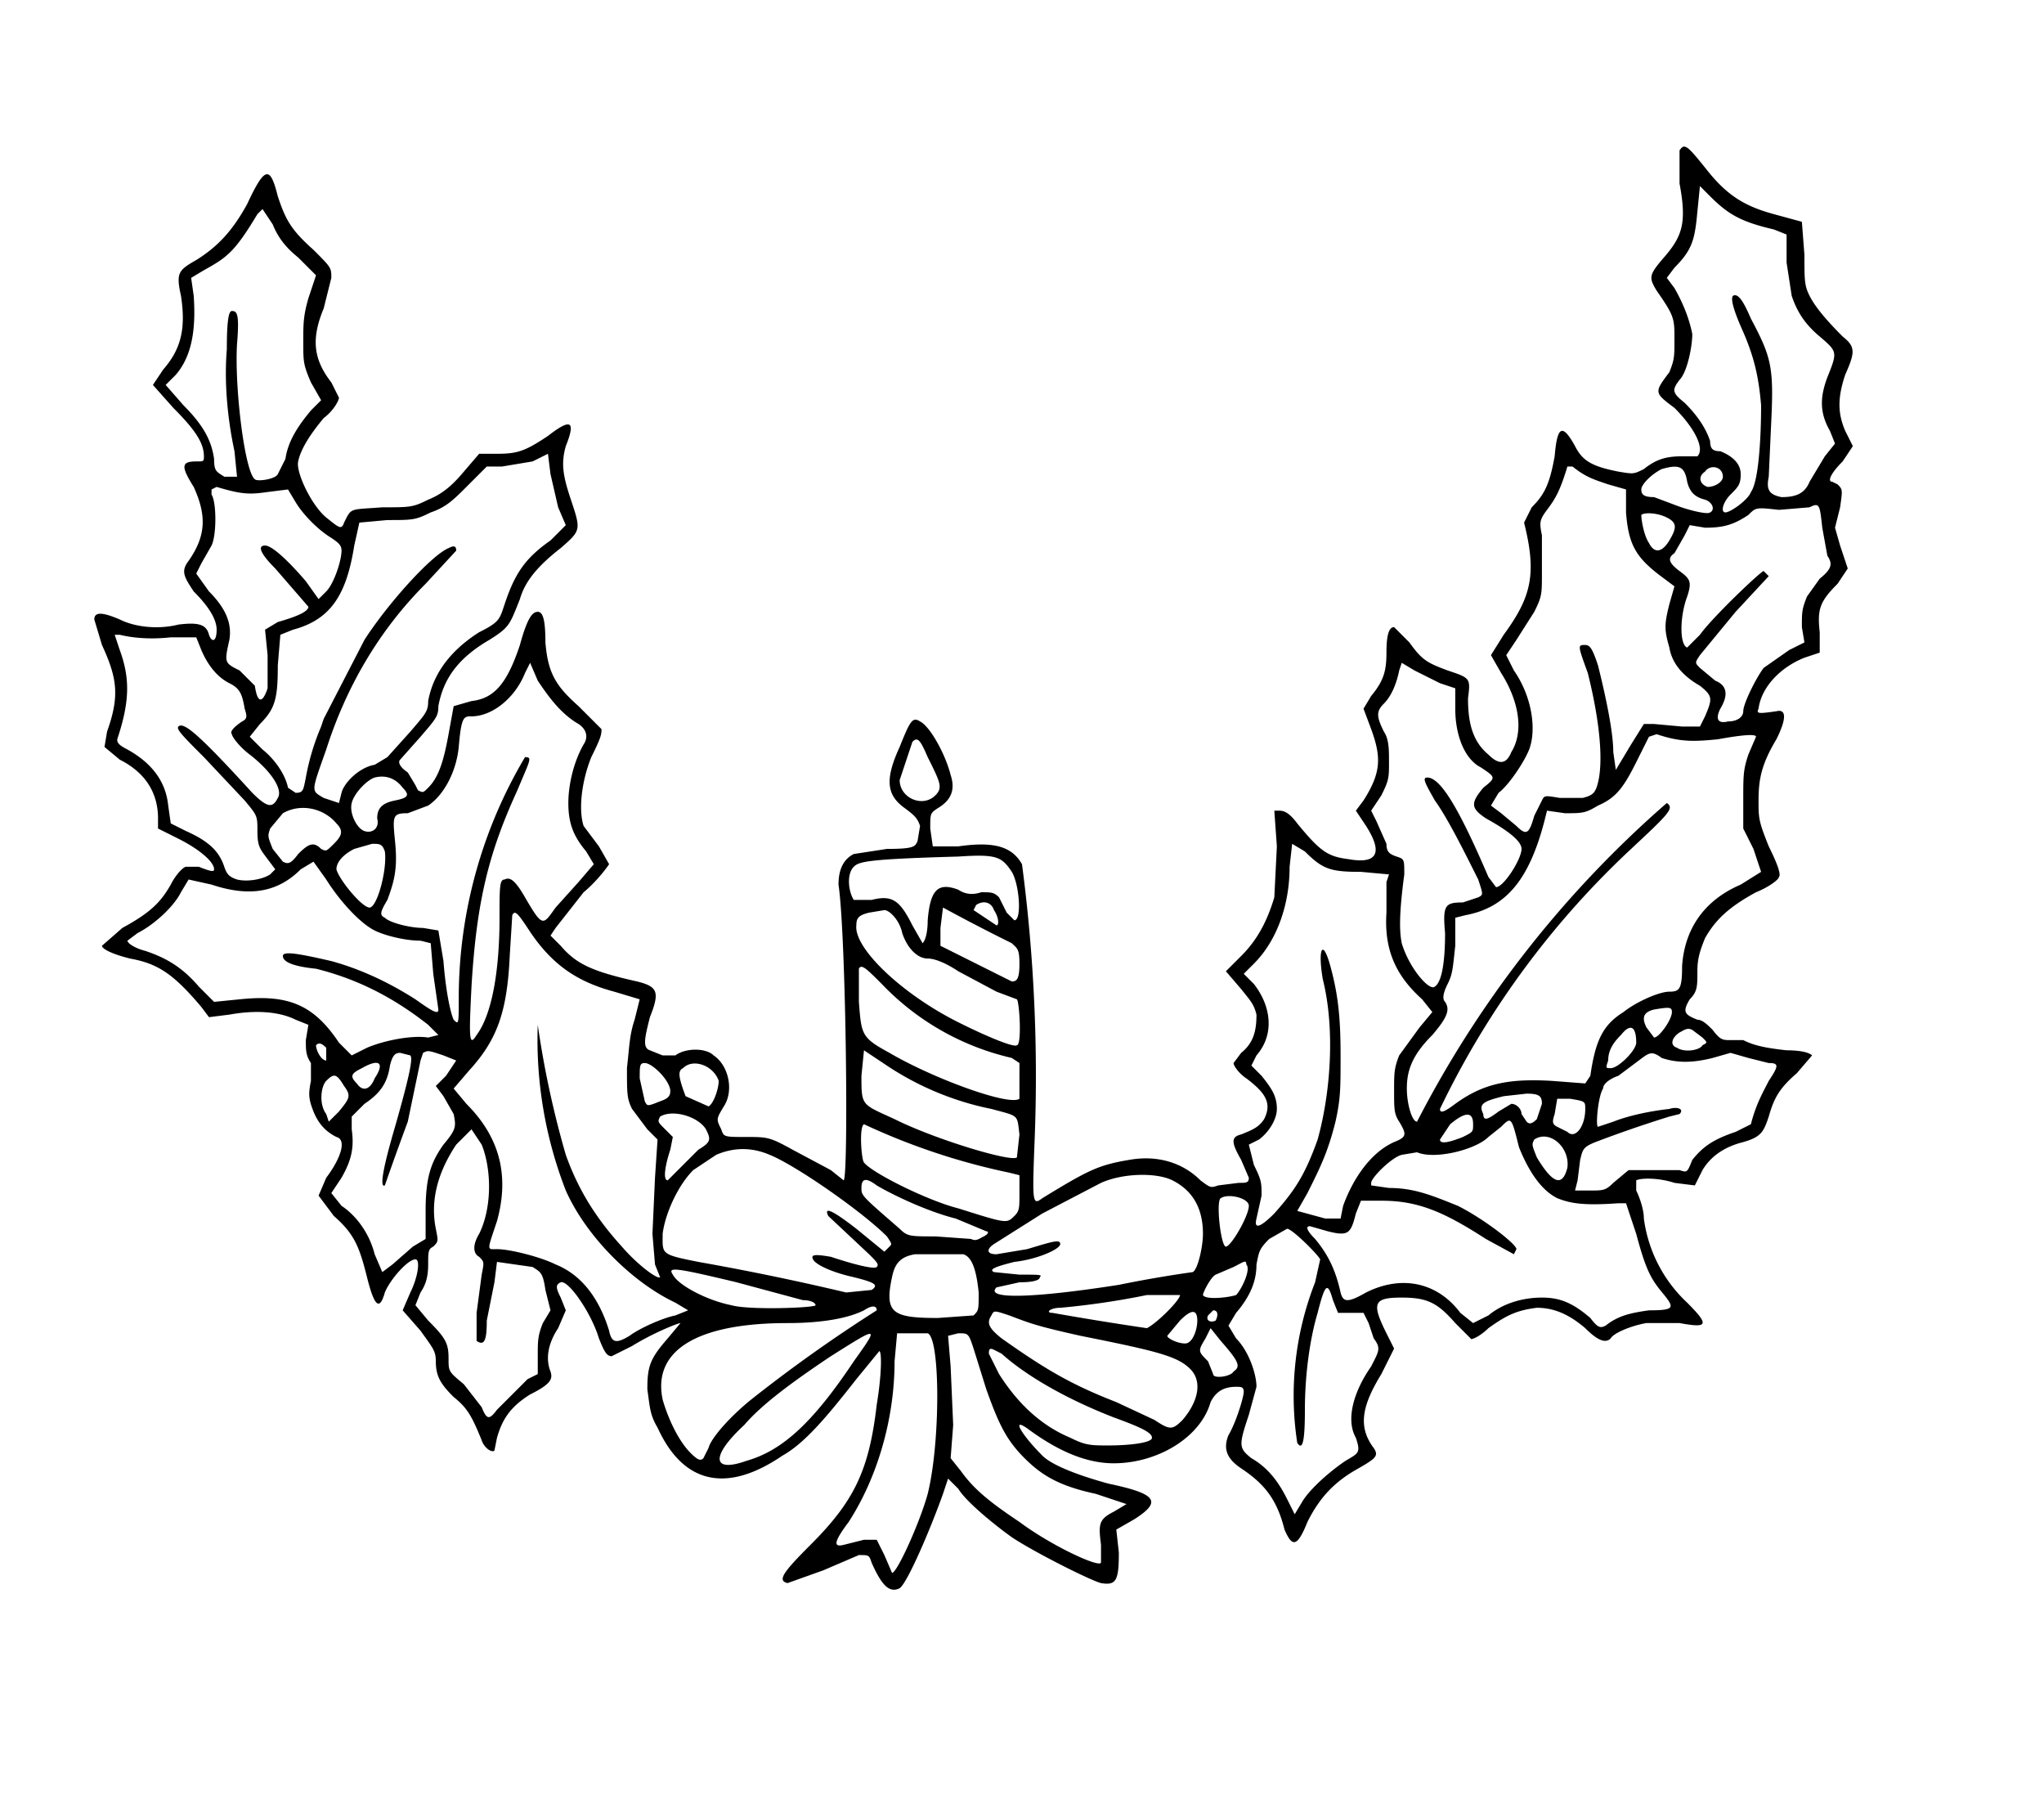 <svg xmlns="http://www.w3.org/2000/svg" width="802" height="706">
  <path d="M659 59v13c3 16 1 21-7 30-5 6-5 7-2 12 7 10 7 11 7 19 0 7 0 8-2 13-6 8-6 8 2 14 8 8 12 16 9 19h-6c-6 0-10 1-15 5-4 2-4 2-10 1-10-2-14-4-17-10-5-9-7-8-8 4-2 11-4 15-9 20l-3 6c5 20 3 29-8 44l-5 8 4 7c7 11 9 23 4 31-2 5-5 5-9 1-6-5-8-12-8-22 1-8 1-8-8-11-8-3-10-4-15-11l-6-6c-2 0-3 3-3 10s-1 11-6 17l-3 5 3 8c4 11 4 17-3 28l-3 4 4 6c7 11 4 15-7 13-8-1-11-3-20-14-3-4-5-5-7-5h-2l1 14-1 20c-3 10-7 17-13 23l-6 6 6 7c4 5 5 6 6 10 0 6-1 11-6 15l-3 4c0 1 2 4 5 6 8 6 10 10 7 16-2 3-4 4-9 6-4 1-4 3 0 10l3 7c0 2-1 2-4 2l-8 1c-3 1-3 1-7-2-7-7-17-10-28-8-12 2-16 4-34 15-4 3-4 2-3-24a635 635 0 0 0-5-107c-4-7-11-9-25-7h-10l-1-7c0-6 0-6 3-8 5-3 7-7 5-13-2-8-8-19-12-21-3-2-4 0-8 10-6 13-5 19 2 24 4 3 5 4 6 7l-1 6c-1 2-1 3-12 3l-13 2c-4 2-6 6-6 12 3 20 4 116 2 116l-5-4-15-8c-9-5-10-5-18-5-9 0-9 0-10-3-2-4-2-4 1-9 4-6 2-16-4-20-3-3-11-3-15 0h-5l-5-2c-3-1-2-5 0-13 4-10 3-12-5-14-18-4-24-7-30-14l-4-4 2-3 11-14c6-5 10-11 10-11l-4-7-6-8c-2-6-1-17 3-27 4-8 4-9 4-11l-9-9c-9-8-12-13-13-25 0-9-1-12-3-12s-4 2-7 13c-5 15-10 21-19 22l-7 2-2 11c-2 11-4 17-8 21-2 2-2 2-4 1l-1-2-3-5c-3-2-4-4-3-5l8-9c6-7 7-8 7-12 2-11 8-19 20-26 8-5 8-6 12-16 2-7 7-13 16-20 8-7 8-7 4-19-3-9-4-14-2-21 4-10 2-11-7-4-9 6-12 7-20 7h-7l-6 7c-5 6-9 9-14 11-6 3-7 3-18 3-13 1-12 0-15 6-1 3-2 2-7-2-6-5-12-18-11-22 1-5 5-11 10-17 4-3 6-7 6-8l-3-6c-7-9-8-17-3-29l3-12c0-4 0-4-7-11-9-8-11-12-14-21-3-12-5-12-12 3-6 11-12 17-20 22-7 4-8 5-6 14 2 13 0 21-7 29l-4 6 8 9c9 9 12 14 12 19 0 2 0 2-3 2-6 0-6 2-1 10 5 11 5 19-2 29-3 4-2 6 2 12 6 6 9 11 9 15 0 5-2 5-3 2-1-4-4-5-12-4-8 2-17 1-23-2-7-3-10-3-10 0l3 10c6 13 7 20 2 34l-1 6 6 5c10 5 15 13 15 23v4l8 4c8 4 14 9 14 12 0 1-1 1-6-1h-5c-1 0-4 3-6 7-4 7-8 11-19 17l-8 7c0 1 3 3 11 5 11 2 17 6 28 19l3 4 8-1c11-2 20-1 26 2l5 2-1 6c0 4 0 6 2 9v7c-1 5-1 7 1 12s5 8 9 10c4 1 2 8-4 16l-3 7 6 8c8 7 10 12 13 24s5 13 7 6c2-5 9-13 12-13 2 0 1 7-2 13l-3 7 7 8c5 7 6 8 6 12 0 6 2 9 7 14 5 4 7 7 11 17 1 3 4 5 5 4l1-5c2-7 5-12 13-17 8-4 9-6 8-9-2-5-1-11 3-17l3-7-2-5c-2-4-2-5 0-6 3-1 12 12 15 22 2 5 3 7 5 7l8-4c8-5 18-9 19-9l-5 6c-7 8-8 11-8 20 1 7 1 10 4 15 10 22 27 26 49 11 9-5 18-16 29-30l9-11c1 0 1 9-1 21-3 26-9 38-26 55-11 11-13 14-9 15l14-5 14-6c4 0 4 0 5 3 4 9 7 12 11 10 3-2 12-23 17-37l2-6 4 4c3 5 14 14 21 19 9 6 31 17 35 18 6 1 7-1 7-12l-1-9 7-4c11-7 9-10-10-14-11-3-22-7-26-11-8-8-13-16-5-10 11 8 22 13 33 13 17 0 34-10 38-24 2-4 5-6 10-6 2 0 3 0 3 2s-3 12-6 17c-2 5-1 9 5 13 9 6 14 12 17 24 3 7 5 7 9-3 5-10 11-16 20-21 7-4 8-5 6-8-6-8-5-16 3-29l5-10-3-6c-6-12-5-14 6-14 10 0 14 2 21 10l6 6c0 1 4-1 7-4 7-5 11-7 19-8 6 0 12 2 19 8 5 5 8 6 10 4 1-2 8-5 14-6h13c11 2 12 1 3-8a55 55 0 0 1-17-33c0-4-2-9-3-11v-4c2-1 9-1 15 1l8 1 3-6c3-5 8-9 16-11 7-2 8-4 10-10 2-7 4-11 11-17l6-7c-1-1-4-2-10-2-9-1-13-2-17-4h-5c-3 0-4 0-7-4-2-2-4-4-6-4-5-2-6-3-3-8 3-3 3-5 3-11 0-5 1-8 3-13 4-7 9-12 20-18 5-2 9-5 9-6 1-1-1-6-4-12-4-10-4-11-4-18 0-8 1-14 7-24 4-8 4-12 0-11-7 1-8 1-7-1 1-8 8-16 18-20l6-2v-8c-1-9 0-12 7-19l4-6-3-9-2-7 2-8c1-7 1-7-1-9l-2-1c-2 0-1-3 4-8l4-6-3-6c-3-7-3-13 0-22 4-9 4-11-1-15-7-7-11-12-13-16s-2-6-2-16l-1-13-11-3c-11-3-18-7-26-17s-9-11-11-8m7 24c-1 11-2 15-9 22l-3 4 3 4c4 7 6 13 7 18 0 5-2 15-5 18-3 4-3 5 2 9 4 4 8 9 10 15 0 3 1 4 4 4 5 2 8 5 8 9s-1 5-4 8-4 7-2 7 9-5 10-8c3-4 4-21 4-34-1-12-3-20-8-31-3-7-4-11-3-12 2-1 4 2 7 9 8 15 9 19 8 40l-1 22c-1 5 0 7 5 8 5 0 9-1 11-6l6-10 4-5-2-5c-4-7-4-13-1-21 4-10 4-10-3-16-6-5-9-10-11-16l-2-13V92l-5-2c-13-3-18-6-25-13l-4-4-1 10m-565 1c-9 15-12 17-21 22l-5 3 1 7c1 14-1 24-7 31l-4 4 7 8c8 8 11 14 12 21 0 5 1 5 4 7h5l-1-10c-3-14-4-28-3-40 0-13 1-15 2-15 2 0 3 1 2 13-1 17 3 50 7 53 1 1 8 0 9-2l3-6c1-7 5-13 10-19l4-4-4-7c-3-7-3-8-3-16 0-7 0-10 2-17l3-9-7-7c-5-4-8-8-10-13l-4-6-2 2m108 97-12 2h-6l-8 8c-5 5-8 8-14 10-6 3-7 3-17 3l-11 1-2 9c-3 19-9 29-24 33l-5 2-1 12c0 13-1 17-7 23l-4 5 5 5c5 4 9 10 10 15l3 2c3 0 3-1 4-6a93 93 0 0 1 6-20l1-3 16-31c9-14 26-33 33-36 2-1 3-1 3 1l-12 13c-18 18-31 40-39 65-6 17-6 16-1 19l6 2 1-4c1-4 7-10 13-11l5-3 9-10c6-7 7-8 7-12 2-11 9-20 20-27 8-4 8-5 10-11 4-12 8-18 18-25l6-6-3-7-3-13-1-8-6 3m406 2c-3 10-5 13-8 17s-3 5-2 10v15c0 8 0 9-3 15l-7 11-4 6 3 6c7 10 9 23 6 31-2 5-8 14-12 17l-3 5 4 3 6 5c4 4 5 3 7-4l3-6c1-2 1-2 7-1h9c4-1 5-2 6-6 2-8 1-23-4-43-4-11-4-11-1-11 2 0 3 2 5 8 3 12 6 26 6 34l1 7 6-10 5-8h4l11 1h7l2-4c3-7 3-8-2-12-7-4-11-9-12-15-2-7-2-9 0-17l2-7-4-3c-11-8-14-13-15-26v-9l-7-2c-6-2-9-3-14-7h-2m37 1c-4 2-8 6-8 8s1 3 5 3l8 3c5 2 13 4 14 3 2-1 1-4-2-5-4-1-6-3-7-7-1-6-3-7-10-5m17 1c-3 2-2 5 1 6 3 0 6-2 6-4 0-4-5-5-7-2m-586 7v2c2 3 2 16 0 20l-4 7-2 4 5 7c7 7 9 13 8 19-2 9-2 9 4 12l6 6c1 7 3 7 5 1v-13l-1-10 5-3c7-2 12-4 12-6l-13-15c-6-6-7-9-4-9s10 7 16 14l5 7 3-3c3-3 6-12 6-16 0-2-1-3-4-5-5-3-11-9-14-14l-3-5-8 1c-7 1-10 1-20-2l-2 1m627 7-12 1c-9-1-9-1-12 2-6 4-10 5-17 5l-6-1-2 4-4 7c-3 2-2 4 2 7s5 4 3 10c-3 8-3 19 0 20l5-5c5-7 24-25 25-25l2 2-13 14-14 17c-2 3-2 3 0 5l6 5c5 2 5 6 2 11-2 4-1 6 3 5 4 0 6-2 6-4 0-3 5-13 8-17l10-7 6-3-1-6c0-6 0-7 2-12l5-7c5-4 5-6 3-9l-2-11c-1-9-1-10-5-8m-66 3c0 2 1 8 3 11 2 4 5 4 8-1s3-7-1-9-9-2-10-1M45 249l2 6c4 11 4 20-1 35 0 1 0 2 4 4 9 5 15 12 16 22l1 7 6 3c9 4 13 8 15 14 1 3 2 4 5 5 4 1 10 0 13-2l2-2-3-4c-3-4-4-5-4-11s0-6-5-12l-16-17c-8-8-11-11-10-12 2-2 8 3 29 26 6 6 8 6 10 2 2-3-2-10-11-17-4-3-7-7-7-8-1-1 1-3 4-5 2-1 2-2 1-5-1-6-2-8-6-10s-8-6-11-13l-2-5H67c-9 1-16 0-20-1h-2m161 15c-4 10-13 17-21 17-3 0-4 0-5 12-1 10-6 19-12 23l-8 3c-6 0-6 1-5 11s0 15-3 23c-3 5-3 6-1 7 2 2 10 4 15 4l6 1 2 12c1 13 3 21 4 23 2 2 2 2 2-9a185 185 0 0 1 26-94c3 0 2 1-3 13-11 24-16 43-18 77-1 20-1 24 2 19 6-8 9-25 9-46 0-12 0-15 2-15 2-1 4 0 8 7 7 12 7 11 12 4l9-10 6-7-3-5c-5-6-7-11-7-19 0-7 2-16 6-23 2-3 1-6-2-8-7-4-12-11-16-17l-3-7-2 4m343-1c-1 5-3 10-6 13s-3 5 0 11c2 3 2 7 2 12 0 6 0 7-3 13l-4 6 2 4 4 9c0 3 1 4 4 5s3 1 3 7c-2 15-2 22-1 27 3 10 11 19 13 17 3-2 4-11 4-21-1-11 0-12 7-12l6-2c2-1 2-1 0-7-6-12-12-24-17-31-4-7-5-9-3-9 5 0 12 11 24 39l3 4c3 0 10-11 10-15 0-3-5-7-14-12-6-4-6-6-1-12 5-4 5-4-1-8-6-3-10-12-10-23v-8l-6-2-10-5-5-3-1 3m98 26-5 10c-5 10-8 14-15 17-5 3-6 3-13 3l-7-1-1 4c-6 23-15 34-31 37l-4 1v11c-1 9-1 11-3 15s-2 6-1 7c2 3 1 6-5 13-8 8-10 14-10 21 0 6 2 13 4 13a421 421 0 0 1 98-125c3 2 1 4-14 18a341 341 0 0 0-75 102c0 2 2 1 6-2 11-8 21-10 38-9l13 1 2-3c2-14 5-20 13-25 5-4 14-8 18-8s5-1 5-10c1-15 9-26 23-32l8-5-3-9-4-8v-11c0-10 0-12 2-18l3-7c0-1-4-1-15 1-10 1-15 1-24-2l-3 1m-289 2-5 15c0 7 9 11 14 6 3-3 2-5-3-15-3-7-4-8-6-6m-211 14c-3 1-8 6-9 10s2 10 5 11 6-1 5-5c0-4 2-6 7-7s6-2 3-5c-3-4-7-5-11-4m-36 14-5 6c-1 3-1 3 1 8l4 5c2 1 3 1 6-3 4-4 6-5 9-2 2 1 2 1 5-2s4-5 1-8c-5-6-14-8-21-4m396 12-1 9c0 15-5 29-14 38l-4 4 4 4c7 9 8 20 1 28l-2 4 4 4c4 5 6 8 6 13 0 4-3 9-7 12l-4 2 2 8c3 6 3 7 3 12l-2 9c-1 4 1 4 7-2 8-9 12-15 17-29 5-18 7-43 2-63-2-12 0-16 3-5s4 20 4 35c0 13 0 17-2 26-3 12-6 18-11 28l-4 7 11 3h6l1-5c4-11 11-21 20-25 5-2 5-3 2-8-2-3-2-5-2-12s0-9 2-14l8-11 5-6-4-5c-10-9-15-19-14-34v-12l1-3-11-1c-12 0-15-1-22-8l-5-3m-368 2c-4 2-7 5-7 8 1 4 10 15 13 15s7-15 6-22c-1-3-2-3-5-3l-7 2m237 3c-36 1-39 2-41 4-3 3-2 10 0 13h7c8-2 11 0 16 10l4 7c1-1 2-4 2-9 1-12 4-15 12-12 3 2 6 2 9 1 4 0 5 0 7 2l3 6 3 3c3 0 2-14-1-19-4-6-6-7-21-6m-258 5c-9 9-20 11-35 6l-9-2-3 5c-3 6-11 13-17 16l-4 3c0 1 3 3 7 4 9 3 15 7 21 14l6 6 10-1c19-2 29 2 39 17l5 5 6-3c7-3 18-5 24-4l4-1-4-4c-14-11-28-18-44-22-10-1-13-3-13-5s6-1 19 2c11 3 22 8 33 15 7 5 9 6 9 4l-2-14-1-12-4-1c-6 0-14-2-18-4-6-3-14-12-19-20l-5-7-5 3m265 14-1 2 9 6c1 0 1-3-1-6-1-3-4-4-7-2m-13 1-1 8v7l6 3 22 11c2 0 3-1 3-7s-1-6-3-8a774 774 0 0 1-27-14m-169 3-1 16c-1 22-5 33-16 45l-6 7 5 6c13 13 17 28 12 46-4 12-4 11 0 11 5 0 17 3 23 6 10 4 17 13 21 26 1 5 3 5 8 2 4-3 13-7 18-8l5-2-5-3c-17-8-35-26-43-44a163 163 0 0 1-11-65 373 373 0 0 0 11 51c5 14 12 25 22 36 6 7 14 13 15 12l-2-5-1-12 1-22 1-15-4-4-6-8c-2-4-2-6-2-16 1-9 1-13 3-19l2-8-10-3c-15-4-25-11-34-25-4-6-5-7-6-5m140-1c-4 1-5 2-5 5-1 9 18 27 40 38 12 6 22 10 23 9 2 0 1-17 0-18l-8-3-15-8c-6-4-10-5-12-5-4 0-8-4-10-10-1-5-5-9-7-9l-6 1m-4 22v13c1 13 1 14 12 20 17 10 47 21 51 18v-14l-3-2a102 102 0 0 1-51-29c-6-6-8-8-9-6m312 16c-4 1-5 3-3 7l3 4c2 0 7-7 7-10 0-2-1-2-7-1m-13 10c-3 3-5 6-5 10-1 3-1 3 1 3 3 0 10-7 10-10 0-6-2-8-6-3m23-1c-3 2-4 5-1 6 3 2 9 1 10-1 2-1 2-1 0-3l-4-3c-2-1-3 0-5 1m-535 5c0 2 2 6 4 6v-5c-2-2-3-2-4-1m42 3-1 3-5 24a1402 1402 0 0 0-9 25c-2 1-1-6 4-23 6-21 7-27 6-28l-4-1c-2 0-3 1-4 5-1 7-4 11-10 15l-5 5v5c1 7 0 12-4 19l-4 6 4 5c6 4 11 11 13 19l3 7 4-3 8-7 5-3v-11c0-13 2-19 7-26 5-6 5-7 4-12l-4-7-3-4 4-4 4-6-5-2c-6-2-6-2-8-1m172 9c0 12 0 11 13 17 16 8 46 17 48 15l1-9c-1-8 0-7-11-10-15-3-29-9-41-17l-9-6-1 10m305-6-8 6c-3 1-6 3-6 5-2 3-3 15-2 15l6-2c5-2 13-4 22-5 3-1 6 0 4 2l-4 1a488 488 0 0 0-29 10c-5 2-5 3-6 7l-1 8-1 4h6c5 0 6 0 9-3l6-5h20c3 1 3 1 5-4 4-5 8-8 17-11l6-3c2-8 5-13 7-17 4-6 4-7 0-7l-8-2-7-2-7 2c-8 2-14 2-20 0-4-3-5-2-9 1m-501 3c-4 2-5 3-2 6 2 3 5 3 7-2 4-6 2-8-5-4m109 4 2 9c1 2 1 2 6 0 3-1 4-2 4-4 0-4-7-11-10-11-2 0-2 1-2 6m17-4c-2 1-2 3 1 11l9 4c2-1 4-7 4-10-2-6-10-9-14-5m-140 5c-2 2-3 9 0 13l1 3 4-4c4-5 5-6 2-10-3-5-4-5-7-2m462 6c-8 2-10 3-8 7 0 3 2 2 6-1l5-3c2 0 4 2 4 4l2 3c1 1 2 1 4-1l2-6c0-3-1-4-6-4l-9 1m21 1-1 6c-1 3-1 4 1 5l4 2c3 3 7-2 7-9 0-3 0-3-6-4h-5m-352 7c-1 2-1 2 2 5l3 3-1 5c-2 6-3 12-1 12l4-4 8-8c5-3 5-4 3-8-3-5-13-8-18-5m310 3-4 6c0 2 4 1 9-1 4-2 4-2 4-5 0-5-3-5-9 0m20 1-5 4c-5 5-21 9-28 6l-6 1c-4 1-12 9-12 11v1l7 1c10 0 17 3 27 7 10 5 23 15 23 17l-1 2-11-6c-17-11-27-15-41-15h-8l-2 5c-2 8-3 9-11 7l-7-2c-2 0-1 2 2 5 5 6 8 12 10 21 1 4 3 4 10 0 14-7 28-4 37 8l5 4 6-3c6-5 14-7 21-7s12 2 19 8c3 4 4 4 6 3 5-4 10-5 17-6 10 0 10-1 6-6-5-6-7-9-11-24l-4-12h-3c-14 1-19 0-24-2-6-3-11-10-15-20-3-12-3-12-7-8m-250-1c-2 1-1 14 0 15 3 4 25 15 37 18 19 6 19 6 22 3 2-2 2-3 2-9v-7l-4-1a260 260 0 0 1-57-19m-160 8c-8 12-10 23-8 33 1 5 1 5-1 7-2 1-2 2-2 7s-1 8-3 11l-2 5 5 6c7 7 8 9 8 15 0 5 0 5 6 10l7 9c2 5 3 5 6 1l12-12 4-2v-7c0-6 0-8 2-13l3-5-2-8c-1-7-2-7-5-9l-14-2-1 8-3 15c0 8-1 10-4 8v-11l2-15c1-5 1-5-1-7-2-1-3-4 0-9 5-10 5-25 1-35l-4-6-6 6m423-2c-1 2-1 2 1 7 6 10 10 12 12 4 1-8-7-15-13-11m-321 6-9 6c-6 6-11 17-12 25 0 8-1 8 14 11a1019 1019 0 0 1 58 12l10-1c3-2 1-3-7-5-9-2-15-5-16-7s1-2 7-1c9 3 17 5 18 4s0-2-3-5l-16-15c-2-4 2-2 11 5l11 9 2-2c1-1 1-1-1-4-10-10-36-28-46-32-7-3-14-3-21 0m151 11-23 12-19 12c-3 2-3 4 1 4l12-2c10-3 13-4 13-2s-9 6-18 7c-8 2-10 3-8 4l10 1c8 0 9 0 8 1 0 1-2 2-8 2l-9 2c-5 5 16 4 48-1a478 478 0 0 1 29-5c2-1 4-10 4-15 0-10-4-17-12-21-6-3-19-3-28 1m-94 2c0 3 0 3 15 16 3 3 4 3 14 3l14 1c2 1 3 0 5-1s2-2 1-2l-12-5c-12-3-26-10-31-13-4-3-6-3-6 1m141 4c-2 1 0 19 2 19s9-12 9-16c0-3-8-5-11-3m19 16c-4 4-4 5-5 10 0 6-2 12-8 19l-3 5 3 5c5 5 8 14 8 19l-3 11c-4 12-4 13 1 17 7 4 11 10 14 16l3 6 3-5c3-5 11-12 17-16 5-3 6-3 4-9-4-7-1-18 6-28 3-6 4-7 1-11l-2-6-2-4h-10l-2-5c-2-7-3-7-6 5-3 10-5 24-5 38 0 13-1 16-3 13a122 122 0 0 1 7-63l2-9c-1-2-11-12-13-12l-7 4m-139 6c-6 1-8 4-9 9-3 14 0 16 18 16l14-1c2-2 2-2 2-9-1-10-3-14-6-15h-19m125 5-7 3c-2 1-5 7-5 8 1 2 10 1 13 0 2-2 6-10 4-12 0-2-1-1-5 1m-220 3c2 4 13 10 23 12 7 2 33 1 33 0s-2-2-5-2l-26-7c-25-6-27-6-25-3m186 8a308 308 0 0 1-34 5c-4 0-6 2-3 2a1281 1281 0 0 0 37 6c4-2 13-11 13-13h-13m-111 6c-6 3-16 5-30 5-36 0-53 11-49 30 2 7 6 16 11 21 3 3 4 3 5 2l2-4c1-4 9-13 18-20a585 585 0 0 1 48-34c0-2-2-2-5 0m50 2c-2 3-1 5 4 9 17 12 27 18 45 25l15 7c6 4 7 4 11 0 6-7 8-15 3-20s-13-7-43-13c-18-4-20-5-28-8-6-2-6-2-7 0m74 2-5 6c0 1 4 3 7 3 4 0 6-10 4-12-1-1-3 0-6 3m11-2c-1 2 1 3 3 2 1-2 1-4-1-4l-2 2m-1 9c-3 5-3 5 1 9l2 5c0 2 7 1 8-1 3-2 2-4-5-12l-4-5-2 4m-121-2-1 11c0 23-7 46-18 63-6 8-6 10-2 9l8-2h5l3 6 3 7c2 0 11-20 14-31 5-20 5-61 0-63h-12m-26 9c-18 12-28 20-34 27-13 12-13 19 1 14 14-4 26-15 42-39 10-14 10-14-9-2m46-8 1 12 1 23-1 13 4 5c5 7 11 12 23 20 12 9 31 18 32 16v-7c-1-8-1-10 5-13l5-3-12-4c-14-3-21-7-28-14s-10-13-15-27l-5-16c-2-6-2-6-6-6l-4 1m16 7 4 8c7 11 16 20 28 25 6 3 8 3 15 3 8 0 17-1 17-3s-4-4-15-8c-18-7-34-16-44-25-4-2-5-3-5 0" fill-rule="evenodd"/>
</svg>
